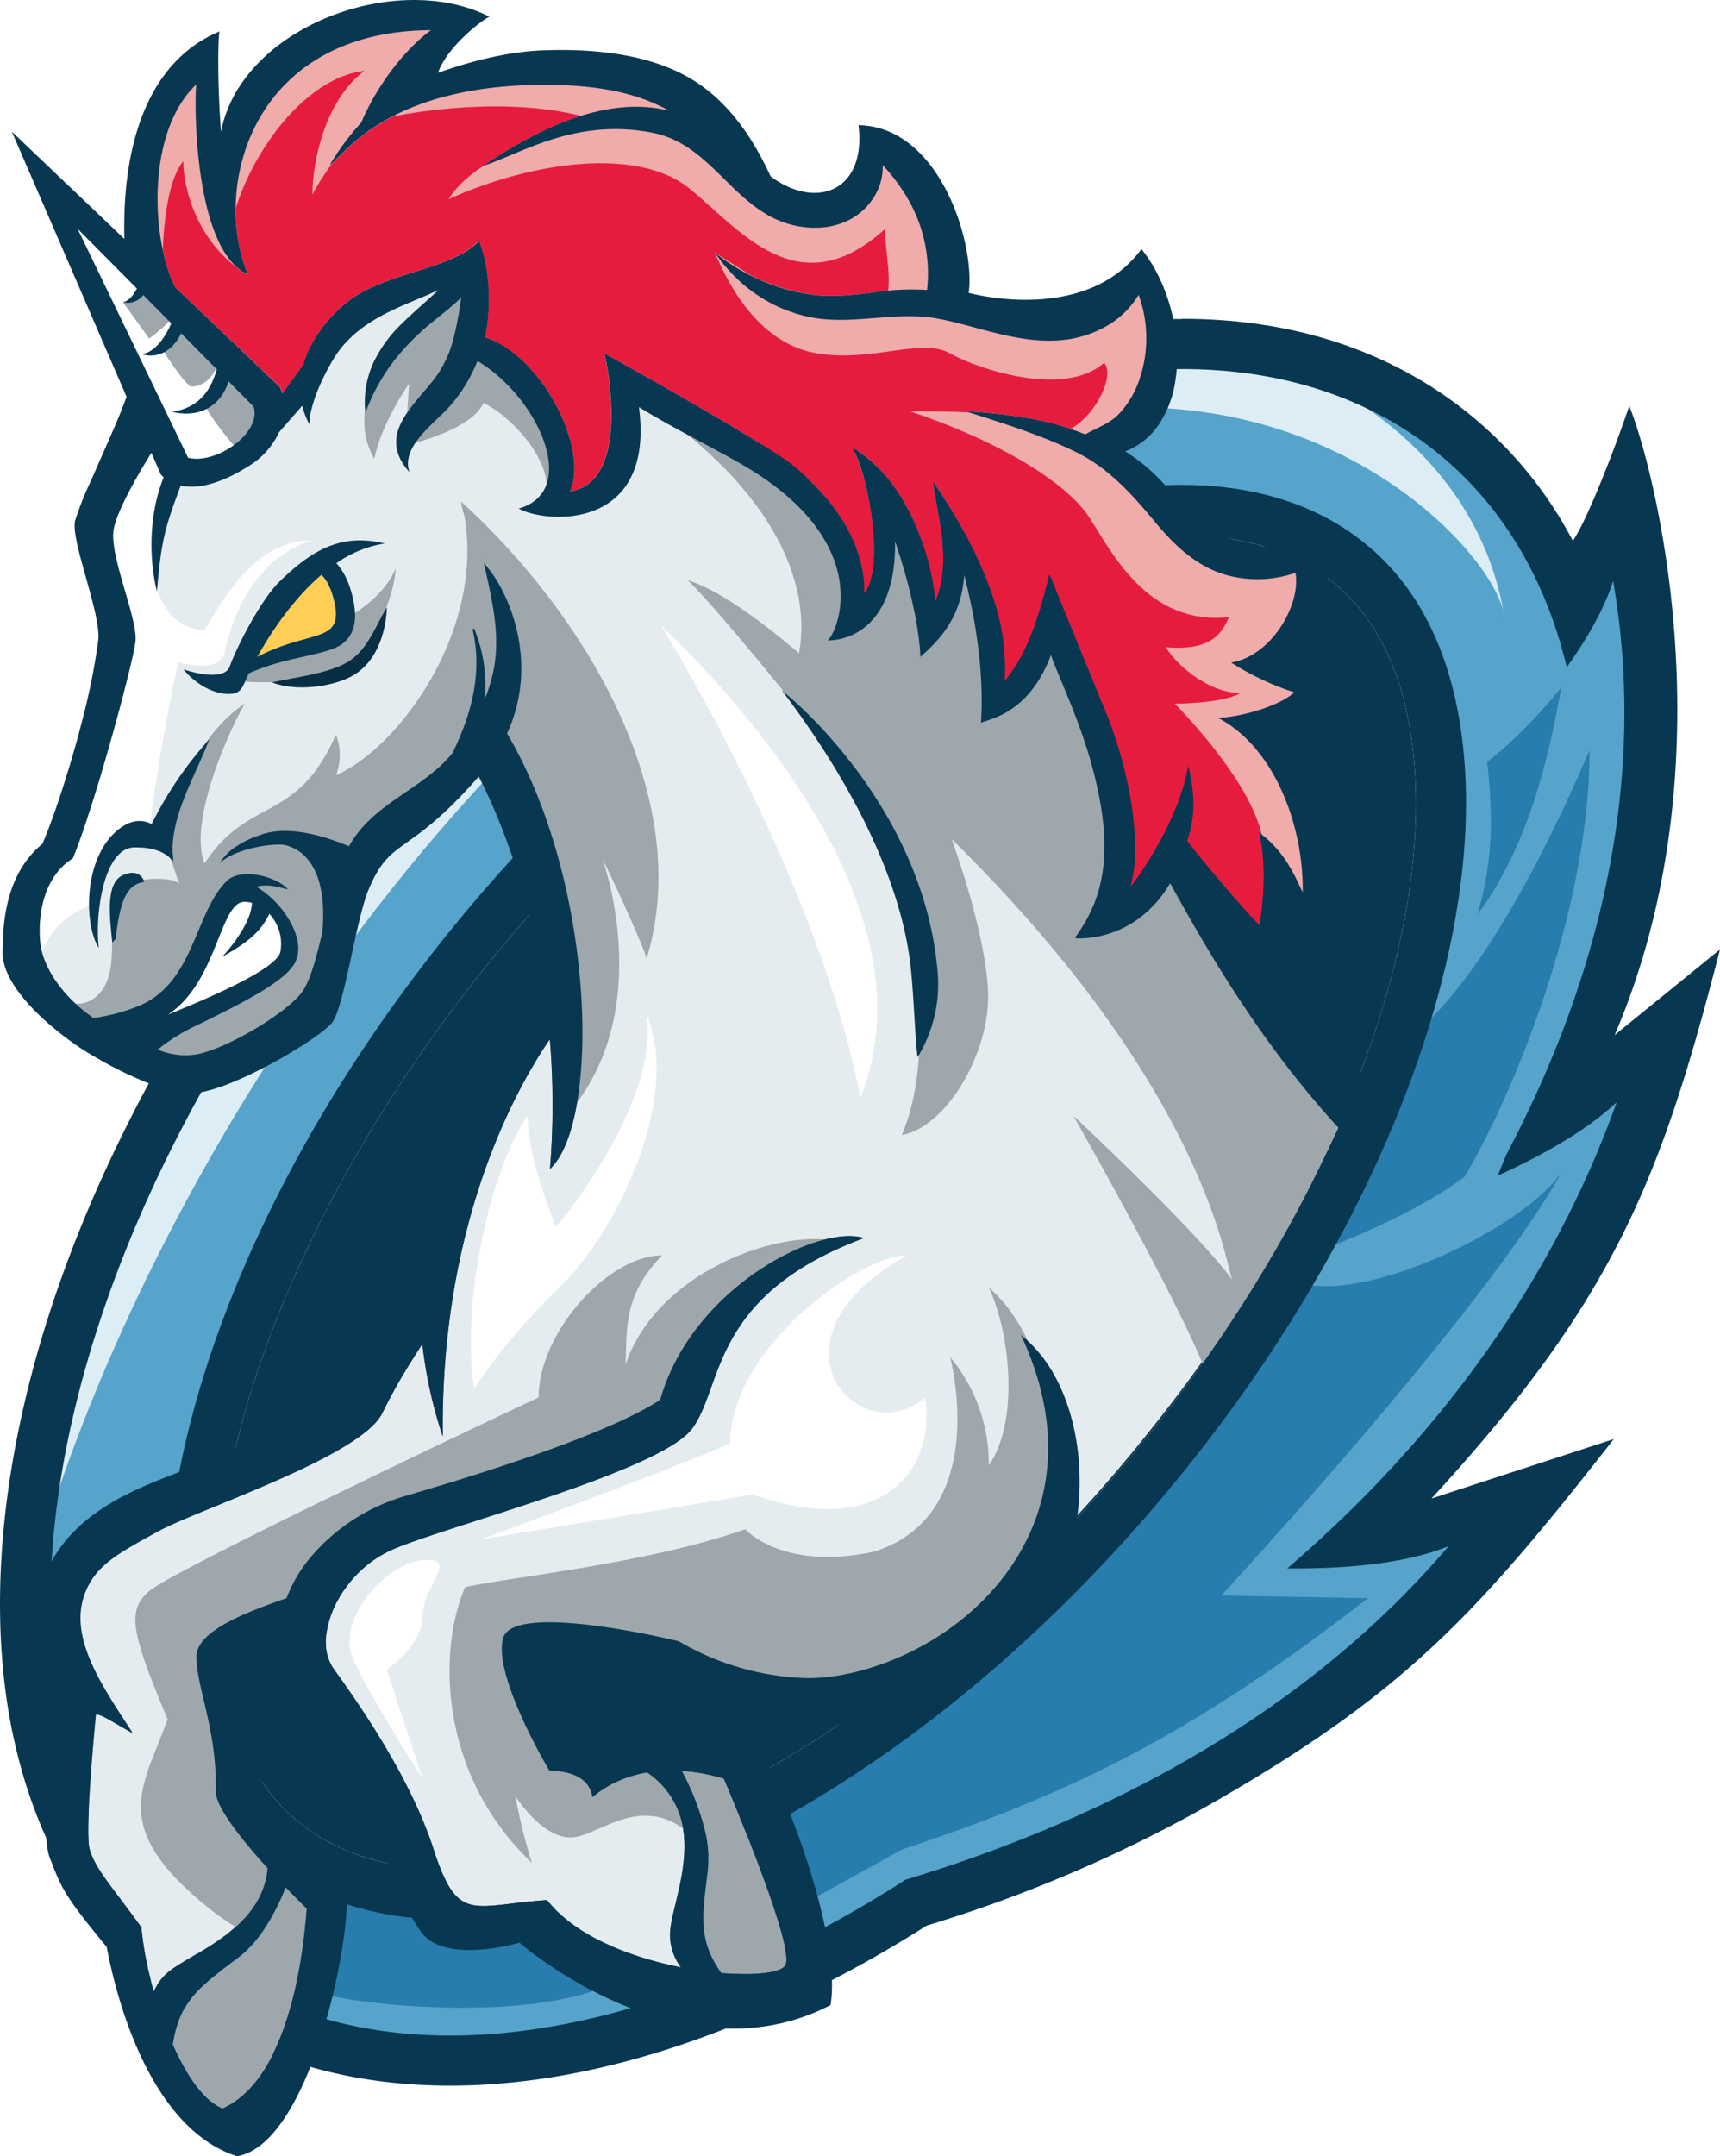 <svg xmlns="http://www.w3.org/2000/svg" viewBox="0 0 445.09 557.66">
<defs><style>.cls-1{fill:#56a4cb;}.cls-2{fill:#277dad;}.cls-3{fill:#ddedf5;}.cls-4{fill:#083751;}.cls-5{fill:#e61c3f;}.cls-6{fill:#fff;}.cls-7{fill:#9ea7ac;}.cls-8{fill:#e5ecef;}.cls-9{fill:#ffce55;}.cls-10{fill:#f0abab;}.cls-11{fill:#082e44;}</style></defs><title>Element 1</title>
<filter id="grayscale">
<feColorMatrix type="matrix" values="0.333 0.333 0.333 0 0 0.333 0.333 0.333 0 0 0.333 0.333 0.333 0 0 0 0 0 1 0"/>
</filter>
<g id="Ebene_2" filter="url(#grayscale)">
<g id="CHARACTER">
<path class="cls-1" d="M116.49,533c-24.16,0-45.43-6-63.22-18-24.12-16.15-39.62-42-44.82-74.67C3.56,409.64,7.91,373.4,21,335.53s34.7-76.5,62.51-112c41.14-52.49,92.26-93.82,143.93-116.38C255.15,95.08,281.51,89,305.83,89c24.16,0,45.43,6,63.22,18,17.57,11.77,30.69,28.9,38.47,50.07a52.45,52.45,0,0,0,3.68-8.64l8-25.78,4.63,26.59c9.55,54.93-5.45,104.87-22.15,140.26a75.91,75.91,0,0,0,12.22-9.08l19.66-18.47-9.09,25.4c-14.74,41.17-39.54,78.52-73.81,111.24,7.66-.7,15.52-2.07,21.72-4.64l24.93-10.32-17.5,20.54c-42.3,49.68-100.79,75.27-142.74,88a309.76,309.76,0,0,1-42.19,22.64C167.17,526.83,140.8,533,116.49,533ZM305.75,131.91c-18.24,0-38.79,4.93-61.08,14.66-45.27,19.76-90.47,56.52-127.29,103.49C68.32,312.65,42.85,383,50.91,433.57c3.32,20.87,12.17,36.25,26.29,45.71C87.83,486.39,101.07,490,116.57,490c18.24,0,38.79-4.93,61.08-14.66,45.27-19.76,90.47-56.52,127.29-103.49,49.06-62.6,74.53-132.91,66.47-183.51-3.32-20.87-12.17-36.25-26.29-45.71C334.49,135.52,321.25,131.91,305.75,131.91Z"/><path class="cls-2" d="M382.35,236.5c13.7-18.37,18.83-42.65,21.66-58.71C393.18,191.14,384.85,197,384.85,197,386.1,209.12,386.85,221,382.35,236.5Z"/><path class="cls-3" d="M201.75,135.6c114.1-72.27,186.47,5.23,187.6,24.4-4.63-30.25-26-51.5-51.34-63.45C316,85.16,249.85,101,249.85,101Z"/><path class="cls-2" d="M163,510.54c-20.42,13.59-71.65,8.17-82,4.46,0-13,4.21-26.86,4.21-26.86h25.14s-.32,10.23,26.18,3.73C150.85,499.21,163,510.54,163,510.54Z"/><path class="cls-3" d="M10.35,400.5c23.07-79.38,102-232,252.37-299-23.87-10.11-125.79,45.22-179.19,122C17.85,318,17.85,341.5,10.35,400.5Z"/><path class="cls-2" d="M338,324.67s25.38-8.55,41-20.34c12-20.07,32.34-68.22,32.34-110.33-29.34,68.48-50,76.43-50,76.43C350.45,303.33,346.34,308.23,338,324.67Z"/><path class="cls-2" d="M354,413.33c-47,36.57-79.07,51.22-120.55,65L206.85,493l-6.22-25.67S300.88,414.21,334.21,331c16.14,7.67,59.49-12.83,69.8-27.67-20,36-88,109.34-88,109.34Z"/><path class="cls-4" d="M305.83,95.45c22.6,0,42.82,5.62,59.6,16.86,20.07,13.44,33.76,34.16,40,60.27,5-7,9.66-14.9,12-22.32,10.1,58.09-7.68,110.67-27.64,148.38-.73,1.81-1.48,3.63-2.25,5.44,11-5,22.71-11.41,30.81-19-18.47,51.6-51,91.1-85.24,120.57h2.29c11.65,0,27.92-1,39.47-5.78-40.46,47.5-96,72.85-140.54,86.28a303.85,303.85,0,0,1-42.05,22.64c-27,11.78-52.62,17.67-75.77,17.67-22.6,0-42.82-5.62-59.6-16.86-22.58-15.12-37.11-39.43-42-70.29-4.72-29.64-.47-64.79,12.29-101.65C40,300.55,61.27,262.48,88.65,227.55c40.48-51.66,90.71-92.29,141.41-114.43,27-11.78,52.62-17.67,75.77-17.67M116.57,496.5c18.9,0,40.48-5.08,63.68-15.21,46.24-20.18,92.33-57.62,129.81-105.43,50.13-64,76.1-136.21,67.77-188.54-3.62-22.73-13.41-39.58-29.09-50.09-11.79-7.89-26.35-11.82-43-11.82-18.91,0-40.48,5.08-63.68,15.2-46.24,20.19-92.34,57.63-129.81,105.44-50.13,64-76.1,136.21-67.77,188.54,3.62,22.73,13.41,39.58,29.09,50.09,11.78,7.89,26.35,11.82,43,11.82m189.26-414h0c-25.22,0-52.46,6.31-81,18.76-52.64,23-104.65,65-146.44,118.32C50.16,255.58,28.19,295,14.88,333.41,1.42,372.28-3,409.61,2,441.35c5.5,34.53,22,61.87,47.62,79,18.88,12.65,41.37,19.06,66.84,19.06,25.21,0,52.46-6.31,81-18.76a314.34,314.34,0,0,0,42.33-22.63,360.92,360.92,0,0,0,72.74-31c50.74-28.88,69.44-49.3,105.07-94.83l-47.17,15.37c47.47-51.61,59.45-82.9,74.66-142L417.83,267.7C448,197.33,428,120.58,421.6,105c-4.18,12.33-11,29.65-14.59,34.89a104.75,104.75,0,0,0-34.34-38.38c-18.88-12.65-41.37-19.06-66.84-19.06ZM116.57,483.5c-14.19,0-26.22-3.24-35.75-9.62-12.56-8.42-20.46-22.32-23.49-41.33-7.78-48.88,17.19-117.26,65.16-178.48,36.17-46.14,80.48-82.2,124.78-101.54,21.46-9.37,41.14-14.12,58.48-14.12,14.19,0,26.21,3.24,35.75,9.62,12.56,8.42,20.46,22.32,23.49,41.33,7.78,48.88-17.19,117.26-65.16,178.48C263.66,414,219.35,450,175.05,469.38c-21.47,9.37-41.14,14.12-58.48,14.12Z"/><path class="cls-4" d="M116.57,483.5c-14.19,0-26.22-3.24-35.75-9.62-12.56-8.42-20.46-22.32-23.49-41.33-7.78-48.88,17.19-117.26,65.16-178.48,36.17-46.14,80.48-82.2,124.78-101.54,21.46-9.37,41.14-14.12,58.48-14.12,14.19,0,26.21,3.24,35.75,9.62,12.56,8.42,20.46,22.32,23.49,41.33,7.78,48.88-17.19,117.26-65.16,178.48C263.66,414,219.35,450,175.05,469.38c-21.47,9.37-41.14,14.12-58.48,14.12Z"/><path class="cls-5" d="M50.77,21.86c-.59,7.45-.08,43.12,13.38,49.19-9.33-22,.58-63,47.36-63.2-8.56,6.38-15.12,16.85-18,23.84a66.41,66.41,0,0,0-8.17,11c3.37-2,14.31-20.58,55.36-20.71,10.9,0,22.74,1.19,32.4,6.69-16.6-4.11-34.28,5-48.06,14.27,9.71-3.12,23.84-12.47,43.72-8.58,13.36,2.61,18.85,14.92,29.88,21.27,9,5.19,21.78,4.8,27.67-4.88a14.44,14.44,0,0,0,2.11-8A47.66,47.66,0,0,1,235,51.55,38.24,38.24,0,0,1,239.88,75c-9.73-.93-19.31,2.43-29.07,1.3a52.6,52.6,0,0,1-25.84-11,39.46,39.46,0,0,0,22.55,16.19c11.74,3.15,23.17-1.25,34.9.83,13.39,2.36,30.26,11.09,45.54.93a22.6,22.6,0,0,0,6.66-7.06,32.94,32.94,0,0,1,.54,20.87,24.19,24.19,0,0,1-5.86,10.23c-2.51,2.49-5.58,3.34-8.46,5.06-9.68-4-20.51-5.35-31-6,9.43,3,19.09,6,28,10.27s14.93,11,21.17,18.5c5.19,6.24,11.24,11.92,19.37,13.85a30.29,30.29,0,0,0,16.86-.82c1.45,8.15-6.1,21.44-16.63,23.2a71.46,71.46,0,0,0,16.33,7.71c-4,3.6-13.55,6.29-19.69,6.61,14.76,7.74,22.19,28.36,21.85,45.1-2.37-5.11-5.09-11-11.27-15.46,1.74,7.15,1.42,15.88.1,24-2.92-2.78-14-15.62-18.72-21.83,2.29-7.15,1.89-12.08.31-19.36-2,12-10.59,25.77-15,31.29,2-7.47,1.22-15.51,0-23a111.37,111.37,0,0,0-7.34-24.56c-7.29-17.79-7.29-17.79-13.59-33.28-3.65,14.79-6.78,21.69-11.63,27.68A59,59,0,0,0,259,162.1c-.34-1.94-3.37-17.11-17.56-37.48,1.23,9.44,5,20.65.53,31.21-.29-7.92-5.52-30.85-21.37-40,4.44,7.64,8.34,31.57,3,37.71.51-13.2-8.68-25.37-18.7-33.36-7.42-5.92-48.56-28.88-48.5-28.78s7.63,33.1-8.92,35.71c5.06-11.41-7.66-35.42-22-39.84,1.68-8.05,1.23-17.73-1.55-25C116.81,70,98.77,70.33,89,78.81c-4.2,3.62-8.67,9.14-10.48,15.55l-5.42,7.48a5,5,0,0,0-.7-1.81L45.41,74.37C39.26,62.67,37.58,34.43,50.77,21.86Z"/><path class="cls-6" d="M20.12,59.18,35.44,74.64c-.83,1.49-1.94,3.15-3.58,3.53a5.12,5.12,0,0,0,5.22-1.87l7.24,7.31c-1.47,3.31-3.89,7.37-7.65,8,4.81,1.38,8.49-1.68,10.2-5.42l9.22,9.3c-1.22,4.39-3.89,10-11.58,11,8.35,2,13.08-2.83,14.63-7.94l6.5,6.56c2.13,7-9.87,15.14-17,13.27Z"/><path class="cls-7" d="M79.36,493.63C78.2,509.07,73.85,538,57.6,545.28c-5-2-9.38-8.66-12.86-16.51,1.8-11.51,7-15,17-22.53,5.79-4.35,9.77-12,12.22-18.1C76.26,490.56,78.23,492.52,79.36,493.63Z"/><path class="cls-7" d="M187.33,460c1.77,4.22,4.15,10,6.54,16.07,1.5,3.82,3,7.76,4.35,11.54,3.57,9.93,6.16,18.66,5,20.67s-7.78,2.72-16.58,2c-5.28-7.53-5.12-13.13-4-22.34.15-1.28.33-2.64.51-4.08a30.76,30.76,0,0,0-.78-10.54,66.28,66.28,0,0,0-6-15.32A48.7,48.7,0,0,1,187.33,460Z"/><path class="cls-8" d="M346.34,291.57a377.35,377.35,0,0,1-46.28,75.29Q289.8,380,278.73,392c2.42-18.3-2.86-37.52-14.57-46.58,10.86,23.22,8,42.78-1.13,57.57C249.4,424.9,223.92,434.33,208.58,434a69.19,69.19,0,0,1-33-9.53S133,414,130.21,423.65,142.15,458,142.15,458s10.17-.48,11.08,6.84a29.42,29.42,0,0,1,14.19-6.41A21.67,21.67,0,0,1,176,469.7c2.76,8.63-.19,18.2-1.76,25.09a35,35,0,0,0-.74,3.87,13.63,13.63,0,0,0,.19,4.69,14.59,14.59,0,0,0,2.51,5.45A92.11,92.11,0,0,1,166,506.22,73.93,73.93,0,0,1,155.41,502a40.79,40.79,0,0,1-13.88-10.58c-15.65,1.07-21,4.42-25.79-4.31a52.36,52.36,0,0,1-3.52-8.78C106,459.07,92,439.49,86.28,431.53s1.52-24.7,15.21-30.72,69.35-20.28,77.58-31.27,4.48-34.4,44.47-49.31c-11.43-3.71-44.49,12.74-52.7,41.84-15.51,10.16-55.16,21.68-65.95,24.88-17.83,5.28-27.84,18.18-30.73,26.34-8.81,3.12-23.18,8.09-23.31,15-.15,7.73,5.35,18.91,5,34.93,0,2.52,2.54,6.74,6.07,11.28,2.22,2.87,4.82,5.87,7.35,8.65a22.42,22.42,0,0,1-7.11,14.05,51.94,51.94,0,0,1-9.39,7c-3.35,2.06-6.5,3.75-8.66,5.37A13.74,13.74,0,0,0,39.82,515a87.79,87.79,0,0,1-3.24-16.56c-8.61-11.77-11.75-15-13.34-20a7.56,7.56,0,0,1-.25-1.37s0,0,0,0c-.64-5.88.88-23.47,1.84-33.64,1.19-.14,3.7,1.56,8.52,4.28l1,.6-1.29-2c-7-10.74-14.93-22.58-11.44-33.33,1.88-5.78,5.55-9,11.36-12.47a.41.41,0,0,1,.11-.07c2.23-1.35,4.79-2.74,7.69-4.34,10.46-5.79,52.6-19.41,58.08-30.57a177.19,177.19,0,0,1,10.42-18,115.26,115.26,0,0,0,5.26,23.94c-.62-56,19.72-91.08,27.73-102.73a207.65,207.65,0,0,1,.05,33.6c11.18-10.49,11.89-56.72-2.36-94.21q-1.78-4.69-3.89-9.17c-1.5-3.19-3.12-6.28-4.86-9.24h0a40.17,40.17,0,0,0,3.59-19.62,44.65,44.65,0,0,0-1.66-9.4,39.77,39.77,0,0,0-7.88-15.08c1.58,7.09,3,13.21,3.17,19.28a37.55,37.55,0,0,1-1.72,12.55c-.36,1.13-.78,2.27-1.26,3.44.08-.81.14-1.61.16-2.41a38,38,0,0,0-1-10.08,39.24,39.24,0,0,0-1.8-5.67c-.11-.26-.51-.07-.45.19a36.16,36.16,0,0,1,.91,6.73,42.6,42.6,0,0,1-1.32,12.3,52.55,52.55,0,0,1-1.61,5.28,79.43,79.43,0,0,1-3.17,7.5c-7.87,9.66-20.41,12.69-26.86,24.16-.6-.25-1.28-.53-2-.82a52.11,52.11,0,0,0-7.47-2.3c-4.53-1-9.59-1.36-13.76.32A23.49,23.49,0,0,0,61,219a13.15,13.15,0,0,0-4.18,4.35c2.45-2.75,10-5,16-4.91a9.49,9.49,0,0,1,4.6,1.75,12.81,12.81,0,0,1,4.38,5.68c0,.16-.08.26-.09.32a2,2,0,0,0,.12-.23l0,.08c1.37,3.33,2.15,8.13,1.56,15.05C81.7,248,80.09,254.18,77.75,257c-4.46,5.44-19.09,14.16-26.95,15.69A14.18,14.18,0,0,1,49,273a17,17,0,0,1-6.17-.79c-.69-.19-1.39-.43-2.09-.7a51.78,51.78,0,0,1,4.21-3,45,45,0,0,1,4.78-2.69q2.89-1.39,5.45-2.68c12.41-6.16,19-10.26,21.06-14.06,1.89-3.49.47-8.34-2.48-12.55A25.35,25.35,0,0,0,69,231.33a20.26,20.26,0,0,0-2.79-1.94,9.84,9.84,0,0,1,4.35-.18,37.23,37.23,0,0,1,3.85.86c-.75-.84-4.56-1.76-5.66-2.4-3.6-2.12-6.8-1.21-9.25,1.55-3.2,3.6-7.59,16.36-15.07,25.1-5.1,6-14.75,8.19-20.37,9-8-5.66-13-13.42-13.65-19.58-.73-7.33,1-17.22,8.43-21.78,5.62-13.48,15.58-50.39,16.21-56.13s-6.37-21.12-5.74-28.31c.46-5.1,7.87-17.28,9.85-20.46l2.45,5.65c.06.06.31.35.74.74-3.65,9-4,20.43-1.75,29.51.53-5.75,1-11.43,2.61-17,1-3.53,2.29-6.94,3.54-10.36,3.55.77,9.13.24,17.35-4.92a20,20,0,0,0,8.14-8.88l6-6.87a20.87,20.87,0,0,0,1.86,4.82c0-4.42,3-11.79,6.49-17.31C93.09,82,105.56,78.87,113.48,75c-3.16,2.94-6.46,5.72-9.53,8.75-6.49,6.38-10.42,14-9.38,23.18,3.59-9.8,9.24-17,17.28-23.56,2-1.66,5-3.87,7.55-6.42-1.1,7.26-2,14.52-6.75,20.78-5.62,7.47-15.29,14.75-6.6,24.42-2.4-6.45,6.32-12.61,10-16.64a39.91,39.91,0,0,0,7.57-12.14c16,9.57,26.55,33.73,10.65,38.16,6.8,3.88,35.36,6.1,31.14-26.23,8,5,16.53,9.16,25,13.91l.67.37a86.14,86.14,0,0,1,7.35,4.62c7.77,5.46,12.59,11,15.45,16.25a29.6,29.6,0,0,1,3.29,9.16c1.5,8.37-1.46,14.65-2.93,16,7.82-.2,17-5.89,17.42-23.5,0-.68,0-1.38,0-2.09l.06.15c.19.56.37,1.1.56,1.64,5.86,17.9,5.92,28.06,5.92,28.06,5-4.47,10.62-10.27,11.36-21.23.35,1.83,5.54,19.93,4.32,38.22,3.57-1.21,12.81-3.27,18.12-17.5,1.67,5,6.9,15.64,10.24,27.41,2.22,7.81,3.88,16.16,3.53,24.32-.57,13.41-7,20-7.51,21.52.46.07,15.41,1.28,24.58-14.23C311.72,244.39,325.47,268.75,346.34,291.57Z"/><path class="cls-9" d="M66.54,169.91c3.44-6.18,9.14-14.86,16.58-21.22,2,1.75,3.18,5.67,3.58,8.15C88.28,166.32,79.83,162.94,66.54,169.91Z"/><path class="cls-6" d="M8.68,253.33s1.76-15.91,16.21-19.51c-1.89-7.52,3.7-21.45,13.7-18.57,2.18-19.5,7.51-44,7.51-44s10.68,3.25,12-2.5,6-24,22.78-29c-14.31,0-22.43,13.73-27.92,23.23-8.17-.25-14.74-8.25-12.16-20.75s4-20.75,4-20.75l-6.17-7.25s-15.31,15.29-12.74,25.52,9.45,22.89,6,30.14S15.6,218.13,15.6,218.13C4.8,231.26,3.84,240.55,8.68,253.33Z"/><path class="cls-6" d="M234.68,324.67c-12.08,0-45.74,23.83-45.74,48.66-18.55,8-64.59,24.84-64.59,24.84L195,386.5s20.41,8.5,34.09,0,10.28-25.08,10.28-25.08C222.55,376,195.44,346.67,234.68,324.67Z"/><path class="cls-6" d="M171.06,161.73C194,183.79,241.69,237,222.6,284,216.66,250.42,195.44,202,171.06,161.73Z"/><path class="cls-7" d="M14.35,257.67S20,262,25,257.67c7.45-6.45,1.27-23.08,6-27.34s14.44-3.33,15.43-1.66c-2.57-7-4.76-14.67-3.09-17.67s7.63-21,20-29c-5.28,9.14-14.46,31.42-10.42,41.33,3.75-5.2,21.08-10.07,28.75-2.53s8.18,28.61,0,38.74-29.57,20.79-35.24,19.29C29.62,272.13,22.21,266.62,14.35,257.67Z"/><path class="cls-7" d="M52.93,223.33c11.42-17.58,23.79-10.08,34-33.33a14.43,14.43,0,0,1,0,10.5c17.18-7.49,40.24-40.08,32.46-70.75,7,9.66,13.25,40,9.25,54.25s-22,24.25-25.5,30-15.48,14.75-15.48,14.75C81.7,218.15,64.84,220.63,52.93,223.33Z"/><path class="cls-7" d="M59.35,176s18.68,2.11,28.27-2.75S102.35,152.5,102.35,147c-2.79,7.5-12.25,12.63-12.25,12.63a31.53,31.53,0,0,1-12.25,7.77c-7.52,2.51-15.5,4.85-15.5,4.85Z"/><path class="cls-7" d="M52.93,104.75s4.62-4.63,3.56-10.94C54.81,99,51.23,100,49.63,100s-7.88-10-7.88-10,6.79-6.42,4.69-10.7c-2.11,4.37-7.85,8.25-7.85,8.25l-6.73-9.32s8-3.68,6.73-7.18c-2.49,0,26,25.45,26,25.45l5.73,9.3s0,5.5-8.58,10.86C55.08,109.11,52.93,104.75,52.93,104.75Z"/><path class="cls-7" d="M130.85,170.5c8.84-4.72-11.5-33.52-11.5-40.75,32.5,29.55,60.5,77,48,118.11-3-8.5-11.5-25.86-11.5-25.86s14.52,39.5-9.24,66.5c2.24-35-12.31-87.72-19.26-94.5C133.6,183.15,130.85,170.5,130.85,170.5Z"/><path class="cls-7" d="M213.66,320.55c-16-1.38-44.31,9.95-51.81,32.45.46-8.32-.91-17.83,9.52-28.33-14,0-32,20-32,36.75-23.51,11-95,45.08-100.76,50.08s-4.83,10.29,4.76,33.16C37.36,461.5,28.47,471.47,51,491c9.28,8,13.62,9,13.62,9l9.6-19.72S51.53,438.13,58.07,427.5c15.43-10.5,21.29-12,21.29-12S84.85,399,112.85,391s63.56-24.5,63.56-24.5C183.85,329.5,206.85,324.83,213.66,320.55Z"/><path class="cls-7" d="M273.35,396.5s4-45-17.48-63.5c5.48,11.5,8,34.5,0,46a42.92,42.92,0,0,0-10-28s10.84,40.5-19.49,50.25c-23.91,5.25-33.51-5.75-33.51-5.75-25.5,9-62,12.5-72.5,15-7,16-7,48.3,17.26,71.29a140.47,140.47,0,0,1-4.26-17.29S141.1,477,149.47,475s20.28-13.39,33.83,4.56C177.92,461,171.6,454,171.6,454l-17.25,1-12-6.5-8.5-22.5,37.75,3.5s37.22,21.07,60.75,7S273.35,396.5,273.35,396.5Z"/><path class="cls-6" d="M63.13,233.25a7.28,7.28,0,0,1,2.08.26c-.22,6.13-7.66,13.92-7.66,13.92,5.85-3.31,9.82-6.12,12.14-11.09a11.3,11.3,0,0,1,2.86,9.89c-1.08,4.69-20.27,12.6-29.2,16.25C56.18,254.17,56.83,233.42,63.13,233.25Z"/><path class="cls-7" d="M312.35,230.49l-8-12.36S293.75,234,286.85,237c6.24-27-5.5-58.55-15.5-75.27A29.11,29.11,0,0,1,255.88,182s.28-17.54-3.7-31.54a37.83,37.83,0,0,0-4.83-11.05,62.6,62.6,0,0,1-2.86,14.36,32.13,32.13,0,0,1-3.64,8s-.58-2.25-1.51-5.56c-1-3.47-2.34-8.12-3.83-12.58-2.06-6.22-4.36-12.06-6.16-13.84-.25,3.57.8,10.16-.29,17a24.75,24.75,0,0,1-5.77,12.86l-.68-.94a71.55,71.55,0,0,0-1.55-7.7c-1.86-7.31-5.68-18-12.9-23.8-.76-.61-1.62-1.26-2.56-1.92-3.38-2.41-7.79-5.12-12.48-7.84-13.5-7.79-29.37-15.55-30.08-15.9a142,142,0,0,1,24.26,19.37,91.28,91.28,0,0,1,8.55,10c7.77,10.62,10.79,20.31,11.4,28.18a37.47,37.47,0,0,1-.51,9.85c-9.17-7.85-20.38-16.28-28.82-18.92,4.53,4.26,15,16.68,24.69,28.57l-.15.15h0c.43.38.84.8,1.26,1.2,4.77,5.84,9.31,11.48,12.82,15.86,18.38,28.71,27.58,72.52,16.82,97.72,11.25-1.75,23.57-21.64,22.25-38.5-1-13-6.2-29.15-9.33-38,65.31,64.21,70.82,109.57,72.58,114-8.86-12.3-40.13-41.57-41.11-42.48.56,1,25.2,44.29,33.45,64.1,16.59-23.4,29.82-47.49,39.16-70.87Z"/><path class="cls-7" d="M104.85,115.25c7.56-1.92,17.75-5.5,20.25-11,6,2.5,19.5,15.48,15.75,25.5,7.68-9.27.64-32.2-17.68-39.75,0-4-1.82-19-1.82-19s-37,25.86-24.5,47.66c2-9.61,9-19.41,9-19.41Z"/><path class="cls-10" d="M42.15,75.53S40.72,50,47.43,41.67c0,7.66,4.15,22.08,16.72,29.37-8.22-17.37-10-56.5-10-56.5C33.7,32.94,32.1,50.87,42.15,75.53Z"/><path class="cls-10" d="M59,63.33S53.4,22,85.21,11s34.14-6.67,34.14-6.67S89,34.5,80.85,50.33c0-8.33,3.12-24.2,13.42-32C76.72,20.33,60.7,45.4,59,63.33Z"/><path class="cls-10" d="M96.43,31.25c13.92-3.4,40.17-6.5,59.58.42-22,4-35.5,12.5-39.91,19.83,22.25-10,49.15-13.35,62.2-2.83s28.17,31,50.77,10.52c0,7.48,2.06,13.14,0,19.48,12.17,3.51,16.61,0,16.61,0S247,46.33,227.35,38.33c-.2,10.87-12.34,18-22.34,15.33S177.92,32,177.92,32,176.64,13.76,134,17.33C110.35,16.87,96.43,31.25,96.43,31.25Z"/><path class="cls-10" d="M185,65.35c4,9.62,12,23.51,26.19,26s27.22-4.11,34.54,0,29.65,11.62,40,2.48c3.67,4.19-5.67,19.52-13.33,17.86-21-5.42-15.9-5.11-37-5.34C258.28,114,276,124.67,282,134s15.09,27.73,36,25.63c-2.33,5.7-6.33,8.58-16.33,7.77,3,4.93,11.33,11.85,19.33,11.85C316.35,182,304,182,304,182s20.09,20,22.66,34.83c6.09,16.26,12.44,19.28,12.44,19.28s7.57-29.36-11.1-47.78c14.67-6.33,16.67-8.83,16.67-8.83l-18.33-9.59s22.59-12.47,13-26.91c-17,4-22.17,4.06-33.6-4.59s-20.4-21.8-20.4-21.8S311,104,294.35,71c-12.67,11.45-20.64,13.93-38.66,9.23s-40.34,2.23-45.68,0S185,65.35,185,65.35Z"/><path class="cls-6" d="M122.68,359.33c-3.33-22,3.74-55.76,13.85-70.83,0,11.5,7.39,28.83,7.39,28.83s26.87-31.74,23.43-54.85c9.06,21.52-7.7,56.19-22.6,70.52S122.68,359.33,122.68,359.33Z"/><path class="cls-6" d="M109.35,403.5c-9.79,1-22.42,15.5-18,25.5s18,31,18,31l-9.27-28.25s9.27-6,9.27-13.75S119.13,402.5,109.35,403.5Z"/><path class="cls-4" d="M202.45,178.72c23,30.43,31.07,54.28,33.05,70.06,1,8.16,1.24,19.86,1.95,24.65A36.26,36.26,0,0,0,242.6,251C238.77,208.08,204,179.8,202.45,178.72Z"/><path class="cls-4" d="M31.75,226.36c-4.55,2.11-3.34,11-2.69,17.42l.87-1c1.05-9.11,2.61-14.13,7.43-14.68C37.36,228.06,36.31,224.25,31.75,226.36Z"/><path class="cls-11" d="M89,171.76c-5.34,2.68-13.63,3.57-18.63,4.73,6.25,2.45,15.41,1.12,20.33-1.44,6.45-3.29,9.13-10.84,9.42-18C96.6,163,94.86,168.8,89,171.76Z"/><path class="cls-4" d="M330.7,249.06c.8-2.81,2.8-7,1.83-14.65a38.18,38.18,0,0,1,4.23,14.07c18.63-22.62.3-55-2.31-57.27,7.13-2,12-7.79,17-16-7,.22-11.12-.19-17.36-2.41,12.64-6.58,9.86-24.56,7.49-34.59-7.47,5.18-19.82,3.83-27.73-1-9.53-5.84-11.06-13.17-22.68-20.46a18.42,18.42,0,0,0,8.55-6.72,27.21,27.21,0,0,0,4.4-11.37c1.88-11.36-1.47-25.19-8.74-34.25-14.15,19.16-42.7,11.83-44.71,11.34,1.74-12.45-7.29-43-28.52-43.38,2.1,16.93-10.78,22.11-22.74,13.25-4.61-10.1-11.1-19.57-20.58-25.22C167.93,13.89,153.63,12.6,141.2,13c-10.16.29-19.94,3.06-27.85,5.82C115.79,11.91,125,5,126.65,4.32c-24-12.19-64.23,2.6-69.46,29.76-1-13.26-.76-24.53-.39-25.95C32.51,18.31,31.9,50.35,32.19,61.79L3.07,34.06l29.68,68.55c-.77,2.19-1.81,4.8-3,7.56-2,4.62-4.25,9.68-6.18,14.09a82.12,82.12,0,0,0-4.15,10.46c-1.14,5.21,6.86,24.27,6,30.94a165.86,165.86,0,0,1-3.85,19.52c-2.28,9.13-5.11,18.26-7.59,25.27-1.08,3.06-2.11,5.72-3,7.79C1,226.41.78,239.81.66,246.08c-.2,10.44,15.74,22.33,21.94,26.11,1,.6,2.16,1.28,3.43,2a100,100,0,0,0,13.57,6.42A31.1,31.1,0,0,0,49,282.79c9.75.19,33.71-14.17,36.92-18.28s6.15-26.6,9.52-34.58c5.78-13.73,10-8,28.44-29.09,3.67,7.08,11.84,24.91,16.22,50.56-22.76,21.87-30.86,50.48-31.67,75.89a76.89,76.89,0,0,0-6.52,7.27,98.44,98.44,0,0,0-12.3,19.55c-4.37,9.28-15.35,15.34-27.39,20.39-3.73,1.56-7.57,3-11.34,4.47-5.56,2.13-11,4.19-15.75,6.39-15.89,7.37-22.44,16.58-25.11,27.08-2.09,8.25,2.42,20.31,4.45,25.11-1.15,9.3-4.18,36.14-1.62,42.84,3.12,8.16,3.87,9.93,14.76,23.16C31.52,524,41.5,551.31,61.3,557.66c17.36-2.74,28.19-48.35,28.49-66.17l-1.42-3.08S68.15,466.32,67.24,458.9s.22-12.75-5.44-29.29a73.11,73.11,0,0,1,12.55-4.39c.57,4.84,2.71,12.89,9.82,23C96.1,465.15,103.51,497,111.42,502s23,.43,23,.43,41.46,36.31,80.51,16.15c1.51-9.37-1.81-24.12-6.07-37.23-1.33-4.11-2.77-8.05-4.17-11.63-3.41-8.68-6.66-15.13-8-16.3,0,0-11.54-7.16-37.24-1.9-1.7-1.77-9.16-3.48-12-3.88-2.36-4.57-6.84-17.23-4.65-18.55,2.34-1.41,15.36,1,24,2.9,9.6,2.1,20.61,14.31,41.14,14.69,22,.42,54.49-15.33,64.78-35,11.57-22.07,7.64-53.83-8.49-66.33,10.85,23.22,8,42.78-1.13,57.57-13.64,21.95-39.12,31.37-54.46,31.08a69.11,69.11,0,0,1-33-9.52S133,414,130.2,423.65c-1.25,4.38,1.08,11.81,4,18.65a148,148,0,0,0,8,15.7s10.17-.5,11.08,6.83a28.44,28.44,0,0,1,8.41-4.87,32,32,0,0,1,5.77-1.54A21.77,21.77,0,0,1,175.76,469c1.74,4.87,1.57,10.1.8,15-.89,5.69-2.61,10.92-3.07,14.65a13.76,13.76,0,0,0,2.7,10.14c-12.95-2.54-27.21-8-34.67-17.36-19.48,1.32-23.05,6.17-29.3-13.1S92,439.49,86.28,431.53a12.43,12.43,0,0,1-1.85-8.69,26.08,26.08,0,0,1,4.88-12,29.73,29.73,0,0,1,12.18-10.06c13.7-6,69.35-20.29,77.57-31.27s4.48-34.4,44.47-49.32c-11.43-3.71-44.48,12.74-52.69,41.85-15.52,10.15-55.16,21.68-65.95,24.87a50.51,50.51,0,0,0-24,15.25A36.51,36.51,0,0,0,74.28,413c0,.11-.09.22-.12.33-8.82,3.11-23.19,8.1-23.32,15-.15,7.73,5.35,18.91,5,34.93-.08,4.12,6.9,12.76,13.42,19.94C67.82,498.56,51,504.49,44.16,509.62A13.78,13.78,0,0,0,39.81,515a86.85,86.85,0,0,1-3.23-16.56c-8.61-11.77-11.76-15-13.35-20-1.18-3.72.54-23.86,1.59-35,1.28-.15,4.07,1.81,9.58,4.87C27.16,437.09,18,424.42,21.66,413c2.62-8,8.68-11.09,19.16-16.88,3.07-1.7,8.88-4.08,15.69-6.86,3.59-1.47,7.45-3.06,11.34-4.73,13.85-5.92,28-12.83,31.06-19,4.64-9.44,8-14,10.41-18a115.62,115.62,0,0,0,5.27,23.93c-.63-56,19.71-91.09,27.74-102.73a207.66,207.66,0,0,1,0,33.59c13.13-12.29,11.85-73.75-11.11-112.61,8.5-18.5.47-37-6-44.1,2.92,13.14,5.31,23,.18,35.27a38.12,38.12,0,0,0-2.63-18.15c-.1-.28-.51-.09-.45.18,1.91,8.17.82,16.46-2,24.31-.93,2.54-2,5.06-3.18,7.5-7.87,9.66-20.4,12.7-26.85,24.16-4.85-2.08-15.56-5.9-23.26-2.8A23.49,23.49,0,0,0,61,219a13.09,13.09,0,0,0-4.19,4.35c2.46-2.75,10-5,16-4.91,1,.07,6.17.78,9,7.44,0,.14-.07.26-.08.31l.12-.24c1.38,3.34,2.17,8.17,1.58,15.13-1.65,6.87-3.25,13.08-5.6,15.93-4.46,5.44-19.08,14.17-26.94,15.68a18,18,0,0,1-10.07-1.25,48.17,48.17,0,0,1,9-5.73c16-7.71,24.2-12.42,26.52-16.74,3.16-5.86-3-15.56-10-19.61,2.8-.86,5.92.11,8.2.68-3.19-3.59-12.34-5.59-15.8-2.24-8.44,8.17-8.35,26.35-22.86,32.39a48.8,48.8,0,0,1-11.7,3.1l-.08-.06C16,257.62,11,249.89,10.42,243.75c-.65-6.5.66-15,6.12-20A14.5,14.5,0,0,1,18.85,222c1.79-4.3,4-11,6.27-18.31,4.75-15.58,9.51-33.91,9.94-37.81.63-5.73-6.38-21.12-5.73-28.32.33-3.82,4.57-11.6,7.52-16.61,1-1.67,1.82-3,2.32-3.84L40.44,120l1.18,2.71a8.1,8.1,0,0,0,.74.73c-3.66,9-4,20.44-1.75,29.52.53-5.75,1-11.42,2.6-17,1-3.53,2.28-6.93,3.55-10.36,3.55.77,9.13.24,17.35-4.91a20.23,20.23,0,0,0,8-8.66,2.29,2.29,0,0,1,.1-.23l6-6.87a20.22,20.22,0,0,0,1.85,4.82c0-3.42,1.81-8.6,4.24-13.32.71-1.39,1.48-2.74,2.26-4C93.09,82,105.55,78.86,113.47,75c-3.14,2.93-6.46,5.71-9.52,8.73a34.72,34.72,0,0,0-7.06,9.52,24.59,24.59,0,0,0-2.38,13.13l0,.54c.08-.2.16-.41.23-.61a49.84,49.84,0,0,1,8.59-14.69,63.19,63.19,0,0,1,8.46-8.26c2-1.66,5-3.87,7.55-6.41a86.87,86.87,0,0,1-2.13,11.16,28.75,28.75,0,0,1-4.61,9.61c-1.3,1.72-2.8,3.42-4.25,5.15-4.85,5.79-9.05,11.82-2.36,19.28-2.39-6.45,6.33-12.62,10-16.66a37.16,37.16,0,0,0,4.28-5.63,41.7,41.7,0,0,0,3.29-6.5,37.87,37.87,0,0,1,5.72,4.23c12.49,11.1,18.83,30.06,4.93,33.93,6.81,3.87,35.37,6.09,31.14-26.23,8.24,5.09,17,9.38,25.69,14.28,35.43,20,26.15,43.21,23.16,46.09,8.12-.2,17.7-6.34,17.42-25.61,0,.05.05.11.07.17,6.41,18.9,6.47,29.68,6.47,29.68,5.06-4.46,10.63-10.27,11.36-21.22.36,1.83,5.54,19.92,4.33,38.22,3.56-1.2,12.8-3.27,18.11-17.5,1.67,5,6.91,15.64,10.25,27.41,2.22,7.81,3.87,16.16,3.53,24.32-.58,13.41-7,20-7.51,21.52.46.07,15.42,1.28,24.57-14.22,9,16.26,23.08,41.2,44.56,64.36.7.76,1.77,1.86,3,3.08,1.51-4.9,3.08-9.78,4.75-14.63C347.36,274.15,338.61,263.77,330.7,249.06ZM176.41,458a48.7,48.7,0,0,1,10.92,2c1.77,4.22,4.15,10,6.54,16.07,1.5,3.82,3,7.76,4.35,11.54,3.57,9.93,6.16,18.66,5,20.67s-7.78,2.72-16.58,2c-5.28-7.53-5.12-13.13-4-22.34.15-1.28.33-2.64.51-4.08a30.76,30.76,0,0,0-.78-10.54A66.28,66.28,0,0,0,176.41,458ZM61.71,506.24c5.79-4.35,9.77-12,12.22-18.1,2.33,2.42,4.3,4.38,5.43,5.49C78.2,509.07,73.85,538,57.6,545.28c-5-2-9.38-8.66-12.86-16.51C46.54,517.26,51.72,513.77,61.71,506.24Zm1.42-273a7.28,7.28,0,0,1,2.08.26c-.22,6.13-7.66,13.92-7.66,13.92,5.85-3.31,9.82-6.12,12.14-11.09a11.3,11.3,0,0,1,2.86,9.89c-1.08,4.69-20.27,12.6-29.2,16.25C56.18,254.17,56.83,233.42,63.13,233.25Zm-2.24-118.4c-3.65,2.81-8.58,4.5-12.23,3.54l-.19-.41-5.39-11.17-23-47.62L35.44,74.64c-.83,1.49-1.93,3.15-3.58,3.54a5.15,5.15,0,0,0,5.23-1.88l7.24,7.32c-1.48,3.3-3.91,7.36-7.66,8,4.81,1.38,8.49-1.68,10.2-5.42l9.22,9.31c-1,3.6-3,8-7.9,10a14.76,14.76,0,0,1-3.68,1c5.48,1.3,9.41-.33,11.9-3a12.68,12.68,0,0,0,2.72-4.89l3.33,3.35,3.17,3.21C66.68,108.51,64.36,112.19,60.89,114.85Zm265,124.51c-2.92-2.77-14-15.63-18.72-21.83,2.29-7.15,1.88-12.09.31-19.37-2,12-10.58,25.78-15,31.31,2-7.48,1.22-15.52,0-23.05a111.18,111.18,0,0,0-7.33-24.56c-7.29-17.8-7.29-17.8-13.59-33.28-3.65,14.79-6.77,21.69-11.63,27.67A58.87,58.87,0,0,0,259,162.1c-.35-1.95-3.36-17.11-17.57-37.49,1.25,9.45,5,20.65.54,31.22-.3-7.92-5.52-30.85-21.36-40,4.43,7.64,8.33,31.58,3,37.71.52-13.2-8.67-25.36-18.69-33.37-7.4-5.91-48.36-28.76-48.5-28.76.07.1,7.63,33.09-8.92,35.7,3.55-8-1.67-22.26-10.06-31.55-3.54-3.93-7.65-7-11.91-8.29.09-.43.17-.86.24-1.3,1.38-7.78.84-16.82-1.79-23.67C116.81,70,98.78,70.33,89,78.81,84.74,82.44,80.28,88,78.47,94.36l-3.12,4.31-2.3,3.17a5,5,0,0,0-.7-1.81l-.5-.48L45.41,74.37c-6.15-11.7-7.83-39.94,5.36-52.51C50.18,29.31,50.69,65,64.15,71c-9.33-22,.58-62.95,47.37-63.2-8.57,6.39-15.13,16.85-18,23.85a67.57,67.57,0,0,0-8.18,11c3.38-2,14.32-20.59,55.37-20.71,10.9,0,22.74,1.19,32.4,6.69-16.6-4.11-34.29,5-48.07,14.27,9.72-3.12,23.84-12.47,43.73-8.58,13.36,2.61,18.85,14.92,29.88,21.28,9,5.18,21.78,4.8,27.67-4.88a14.58,14.58,0,0,0,2.11-8A47.66,47.66,0,0,1,235,51.55,38.32,38.32,0,0,1,239.89,75a64.23,64.23,0,0,0-14.06.66c-5,.61-10,1.21-15,.64A51,51,0,0,1,191,69.48,55.94,55.94,0,0,1,185,65.36a44.41,44.41,0,0,0,3.75,4.7,38.51,38.51,0,0,0,18.81,11.48c11.73,3.16,23.17-1.24,34.89.83,7.57,1.33,16.24,4.7,25.11,5.55,6.84.65,13.79-.2,20.44-4.62a22.91,22.91,0,0,0,6.65-7.06,32.89,32.89,0,0,1,.83,19.86l-.3,1A24.42,24.42,0,0,1,289.6,107l-.29.3c-2.53,2.49-5.59,3.34-8.47,5.06-9.68-4-20.51-5.36-31-6,9.42,3,19.08,6,28,10.26s14.92,11,21.16,18.5c5.19,6.26,11.24,11.93,19.37,13.86a30.38,30.38,0,0,0,16.86-.82c1.46,8.15-6.1,21.44-16.63,23.2a71.68,71.68,0,0,0,16.33,7.71c-4,3.61-13.55,6.29-19.7,6.61,14.77,7.74,22.19,28.36,21.86,45.11-2.36-5.12-5.09-11-11.28-15.47C327.57,222.55,327.25,231.29,325.93,239.36Z"/><path class="cls-4" d="M91.58,156c-.66-3.62-2-7.62-4.54-10.32a29.78,29.78,0,0,1,12.52-5.12c-11.16-2.68-18.66,1.54-27.16,9.8-5.31,5.16-11.63,18.13-12.92,21.93-1.53,4.5-12,.82-12,.82,2.18,2.76,6.71,6.28,11.53,6.37,3.61.07,3.7-1.87,5.36-5.31,9.83-4.51,20.46-4.57,24.48-7.86C91.92,163.8,92.25,160,91.58,156Zm-25,13.9c3.44-6.18,9.14-14.86,16.58-21.22,2,1.75,3.18,5.67,3.58,8.15C88.28,166.32,79.83,162.94,66.54,169.91Z"/><path class="cls-4" d="M31.12,214.17c-9.62,7.05-9.52,24.79-5.55,31-1.05-8.38,1.18-25.87,9.19-26,5.24-.11,7.89,1.49,9.11,2.61l.88,1.05a6.57,6.57,0,0,0-.12-2.43c-.1-10.26,5.85-19.49,9.52-29.17a95.57,95.57,0,0,0-14.9,21.91C37,211.93,34.18,211.93,31.12,214.17Z"/>
</g>
</g>
</svg>